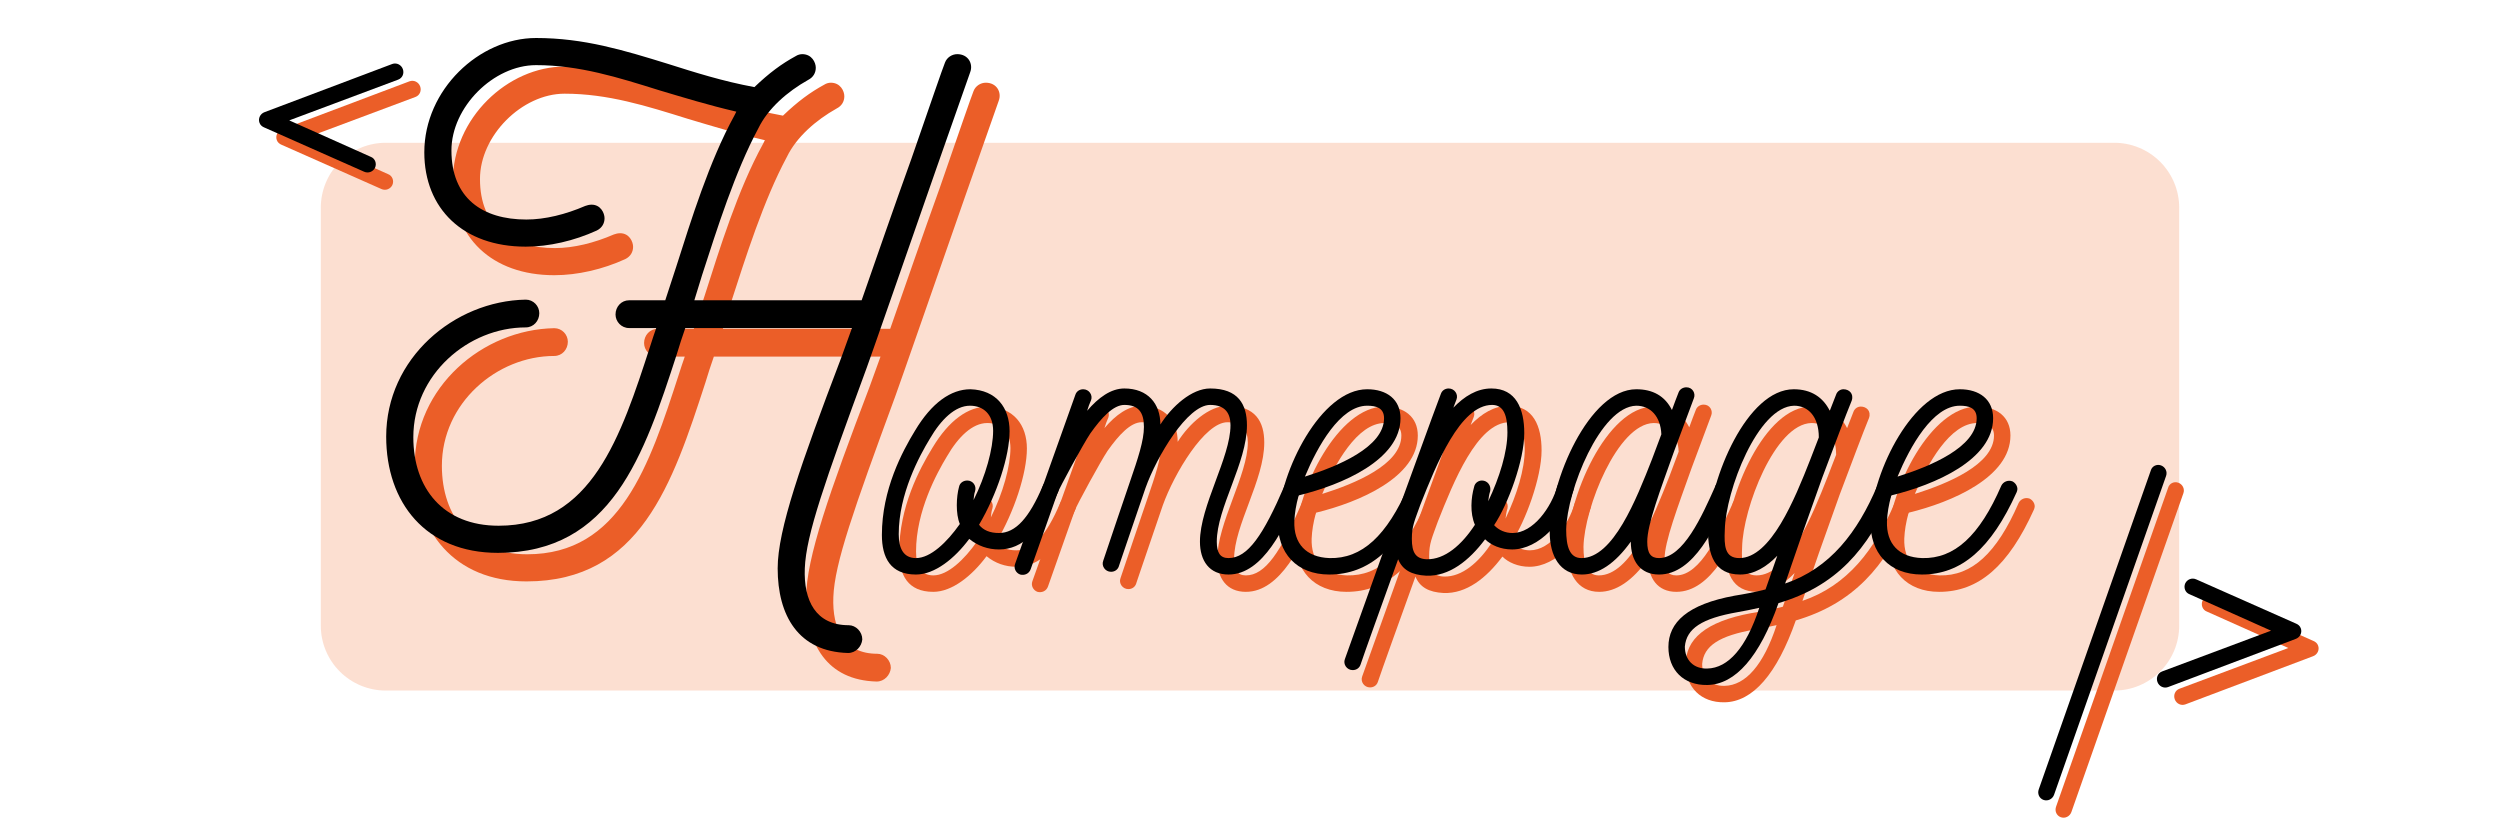 <svg xmlns="http://www.w3.org/2000/svg" xmlns:xlink="http://www.w3.org/1999/xlink" width="1500" zoomAndPan="magnify" viewBox="0 0 1125 375" height="500" preserveAspectRatio="xMidYMid meet" version="1.0"><defs><filter x="0%" y="0%" width="100%" height="100%" id="0618199ba5"><feColorMatrix values="0 0 0 0 1 0 0 0 0 1 0 0 0 0 1 0 0 0 1 0" color-interpolation-filters="sRGB"/></filter><g/><mask id="99d1a970ee"><g filter="url(#0618199ba5)"><rect x="-112.5" width="1350" fill="#000000" y="-37.5" height="450" fill-opacity="0.2"/></g></mask><clipPath id="835d20d23f"><path d="M 0.238 0.078 L 837 0.078 L 837 246.75 L 0.238 246.75 Z M 0.238 0.078 " clip-rule="nonzero"/></clipPath><clipPath id="1af772164a"><path d="M 29.59 0.25 L 807.41 0.25 C 815.164 0.25 822.598 3.328 828.082 8.812 C 833.562 14.293 836.641 21.727 836.641 29.48 L 836.641 217.52 C 836.641 225.273 833.562 232.707 828.082 238.188 C 822.598 243.672 815.164 246.75 807.41 246.75 L 29.59 246.75 C 21.836 246.75 14.402 243.672 8.918 238.188 C 3.438 232.707 0.359 225.273 0.359 217.52 L 0.359 29.48 C 0.359 21.727 3.438 14.293 8.918 8.812 C 14.402 3.328 21.836 0.25 29.59 0.25 Z M 29.59 0.25 " clip-rule="nonzero"/></clipPath><clipPath id="6215ff1742"><rect x="0" width="838" y="0" height="247"/></clipPath></defs><g mask="url(#99d1a970ee)"><g transform="matrix(1, 0, 0, 1, 144, 64)"><g clip-path="url(#6215ff1742)"><g clip-path="url(#835d20d23f)"><g clip-path="url(#1af772164a)"><path fill="#f05f1b" d="M 0.359 0.25 L 837.113 0.25 L 837.113 246.75 L 0.359 246.75 Z M 0.359 0.25 " fill-opacity="1" fill-rule="nonzero"/></g></g></g></g></g><g fill="#eb5e28" fill-opacity="1"><g transform="translate(405.168, 266.329)"><g><path d="M 78.789 -37.191 C 79.848 -39.66 77.91 -42.305 75.266 -42.305 C 73.855 -42.305 72.445 -41.422 71.918 -40.012 C 65.746 -25.383 59.578 -18.684 52.176 -18.684 C 48.121 -18.684 45.125 -19.918 43.184 -22.387 C 51.293 -36.133 56.934 -53.41 56.934 -64.512 C 56.934 -75.09 50.941 -83.02 39.309 -83.375 C 30.492 -83.375 21.855 -77.203 14.453 -64.867 C 8.637 -55.348 -0.527 -38.25 -0.527 -17.805 C -0.527 -7.578 3.348 0 14.805 0 C 23.266 0 32.258 -7.227 38.777 -16.039 C 42.656 -12.867 47.238 -11.281 52.176 -11.281 C 62.75 -11.281 71.035 -19.391 78.789 -37.191 Z M 37.898 -42.305 C 36.133 -42.305 34.547 -41.246 34.195 -39.484 C 32.961 -35.078 32.609 -27.32 34.547 -22.738 C 28.73 -14.453 21.328 -7.402 14.805 -7.402 C 9.164 -7.402 7.051 -11.809 7.051 -18.156 C 7.051 -36.312 16.395 -53.41 20.977 -60.988 C 26.086 -69.801 32.434 -75.969 39.129 -75.969 C 45.125 -75.969 49.531 -72.094 49.531 -64.688 C 49.531 -56.582 46.18 -44.418 40.719 -33.492 C 40.895 -34.723 40.895 -36.133 41.422 -37.543 C 42.129 -40.012 40.363 -42.305 37.898 -42.305 Z M 37.898 -42.305 "/></g></g></g><g fill="#eb5e28" fill-opacity="1"><g transform="translate(474.086, 266.329)"><g><path d="M 118.98 -38.602 C 118.98 -40.539 117.039 -42.305 115.277 -42.305 C 113.867 -42.305 112.281 -41.422 111.754 -40.012 C 102.234 -17.805 95.184 -7.402 86.547 -7.402 C 82.844 -7.402 81.258 -9.695 81.258 -14.805 C 81.258 -29.965 94.832 -50.234 94.832 -67.156 C 94.832 -76.5 90.953 -83.727 78.262 -83.727 C 69.977 -83.727 60.988 -75.617 55.875 -67.508 C 55.875 -76.852 50.234 -83.727 39.66 -83.727 C 33.668 -83.727 28.027 -79.672 22.914 -73.68 C 23.441 -75.441 23.973 -76.852 24.676 -78.438 C 25.559 -80.73 23.797 -83.375 21.152 -83.375 C 19.566 -83.375 18.156 -82.492 17.625 -80.906 C 8.637 -55.523 -0.527 -30.141 -9.52 -4.758 C -10.223 -2.82 -9.164 -0.703 -7.227 0 C -5.289 0.527 -3.172 -0.352 -2.469 -2.469 L 9.52 -36.488 C 10.574 -39.309 21.152 -58.695 24.324 -63.457 C 29.438 -70.684 34.723 -76.324 39.66 -76.324 C 46.004 -76.324 48.473 -72.973 48.473 -66.453 C 48.473 -60.281 45.828 -52.352 42.129 -41.598 C 41.949 -41.246 30.316 -6.699 30.141 -6.168 C 29.262 -3.879 31.023 -1.234 33.668 -1.234 C 35.254 -1.234 36.664 -2.113 37.191 -3.703 C 37.016 -3.348 48.824 -37.898 49.18 -38.953 C 54.289 -53.23 68.039 -76.324 78.262 -76.324 C 85.312 -76.324 87.426 -72.27 87.426 -67.156 C 87.426 -52.703 73.68 -30.848 73.68 -14.805 C 73.68 -6.168 77.91 0 86.547 0 C 102.234 0 111.93 -21.68 118.449 -36.488 C 118.801 -37.723 118.98 -38.074 118.98 -38.602 Z M 118.98 -38.602 "/></g></g></g><g fill="#eb5e28" fill-opacity="1"><g transform="translate(582.84, 266.329)"><g><path d="M 63.809 -41.949 C 61.867 -42.656 59.754 -41.773 58.871 -40.012 C 49 -17.273 37.723 -7.051 23.266 -7.402 C 12.691 -7.754 7.051 -13.926 7.402 -23.973 C 7.578 -27.672 8.109 -31.023 9.344 -35.605 C 28.906 -40.363 55.172 -51.645 55.172 -70.328 C 55.172 -78.789 49 -83.375 40.188 -83.375 C 19.391 -83.375 1.059 -46.711 0 -24.148 C -0.352 -9.695 8.461 0 23.09 0 C 40.895 0 54.289 -11.633 65.746 -37.016 C 65.922 -37.543 66.098 -37.898 66.098 -38.426 C 66.098 -39.836 65.219 -41.246 63.809 -41.949 Z M 12.164 -44.066 C 17.805 -57.637 28.027 -75.969 40.188 -75.969 C 44.066 -75.969 47.77 -75.09 47.77 -70.328 C 47.77 -57.285 26.793 -48.648 12.164 -44.066 Z M 12.164 -44.066 "/></g></g></g><g fill="#eb5e28" fill-opacity="1"><g transform="translate(638.715, 266.329)"><g><path d="M 74.914 -41.949 C 74.383 -42.129 73.855 -42.305 73.328 -42.305 C 71.918 -42.305 70.684 -41.422 69.977 -40.012 C 67.156 -30.141 59.047 -18.684 49.707 -18.684 C 46.535 -18.684 43.539 -19.918 41.422 -22.211 C 47.77 -31.727 54.996 -51.469 54.996 -63.633 C 54.996 -74.559 51.293 -83.727 40.188 -83.727 C 33.668 -83.727 28.027 -80.199 23.09 -75.09 L 24.5 -78.789 C 25.383 -81.082 23.621 -83.727 20.977 -83.727 C 19.391 -83.727 17.98 -82.844 17.449 -81.258 L 16.395 -78.438 C 14.277 -72.973 4.055 -44.594 -5.992 -17.098 L -25.734 38.074 C -26.617 40.363 -24.852 43.008 -22.211 43.008 C -20.621 43.008 -19.211 42.129 -18.684 40.539 C -16.922 35.254 -9.695 15.16 -1.762 -6.875 C 0.176 -2.113 4.23 0.176 10.93 0.527 C 21.152 0.883 30.141 -6.168 37.367 -15.863 C 40.012 -13.219 44.418 -11.281 49.531 -11.281 C 61.691 -11.281 73.148 -24.148 76.852 -37.191 C 77.027 -37.723 77.203 -38.074 77.203 -38.602 C 77.203 -40.012 76.324 -41.422 74.914 -41.949 Z M 35.957 -42.305 C 34.371 -42.305 32.785 -41.246 32.434 -39.484 C 31.023 -34.547 30.492 -27.672 32.785 -22.387 C 26.793 -13.219 19.211 -6.699 11.105 -6.875 C 6.168 -7.051 4.406 -9.871 4.406 -16.039 C 4.406 -21.855 5.641 -24.148 8.285 -31.551 C 15.336 -49.355 26.086 -76.324 40.539 -76.324 C 45.828 -76.324 47.414 -71.387 47.414 -63.984 C 47.414 -55.172 43.891 -43.715 38.777 -32.961 C 38.953 -34.371 39.129 -35.957 39.66 -37.543 C 40.188 -40.012 38.426 -42.305 35.957 -42.305 Z M 35.957 -42.305 "/></g></g></g><g fill="#eb5e28" fill-opacity="1"><g transform="translate(705.694, 266.329)"><g><path d="M 78.965 -41.949 C 78.438 -42.129 77.91 -42.305 77.379 -42.305 C 75.969 -42.305 74.738 -41.422 74.031 -40.012 L 73.855 -39.484 C 68.039 -26.441 59.578 -7.402 48.648 -7.402 C 44.949 -7.402 43.359 -9.52 43.359 -14.805 C 43.359 -22.562 49.18 -37.898 55.523 -55.699 L 64.336 -79.32 C 65.219 -81.434 63.809 -84.254 60.988 -84.254 C 59.402 -84.254 57.992 -83.375 57.461 -81.965 C 56.582 -79.672 55.523 -77.027 54.465 -74.031 C 51.293 -80.375 45.828 -83.375 38.426 -83.375 C 17.273 -83.375 -0.527 -42.129 -0.527 -19.035 C -0.527 -8.461 4.055 0 13.926 0 C 21.504 0 28.906 -4.934 35.957 -14.805 C 35.957 -6.168 40.188 0 48.648 0 C 64.512 0 74.031 -21.68 80.73 -36.488 L 80.906 -37.016 C 81.082 -37.543 81.258 -38.074 81.258 -38.602 C 81.258 -40.012 80.375 -41.246 78.965 -41.949 Z M 13.75 -7.402 C 8.461 -7.402 6.875 -12.516 6.875 -20.27 C 7.227 -37.723 22.211 -75.617 38.426 -75.969 C 44.77 -75.969 49.355 -71.211 49.707 -63.102 L 45.477 -51.82 C 38.426 -33.844 28.027 -7.402 13.75 -7.402 Z M 13.75 -7.402 "/></g></g></g><g fill="#eb5e28" fill-opacity="1"><g transform="translate(776.728, 266.329)"><g><path d="M 80.73 -41.773 C 80.199 -41.949 79.672 -42.129 79.145 -42.129 C 77.734 -42.129 76.5 -41.246 75.793 -39.836 C 66.98 -19.035 54.641 -2.82 34.371 4.055 L 41.773 -17.449 L 51.117 -43.715 C 56.758 -58.695 61.516 -71.387 64.336 -78.262 C 65.395 -81.434 63.102 -83.375 60.637 -83.375 C 59.227 -83.375 57.816 -82.492 57.285 -80.906 L 54.465 -73.68 C 51.469 -79.672 46.18 -83.375 38.25 -83.375 C 17.273 -83.375 0.527 -43.539 -0.352 -20.27 C -0.352 -8.988 2.469 0 14.102 0 C 20.445 0 26.086 -3.523 30.848 -8.461 L 25.559 6.699 C 20.801 7.934 16.039 8.812 11.633 9.52 C -9.52 13.395 -18.156 21.504 -18.156 32.609 C -18.156 43.008 -11.281 49.883 -0.703 49.707 C 11.984 49.531 22.914 37.016 31.375 12.867 C 57.109 5.289 71.738 -11.105 82.668 -36.84 C 82.844 -37.367 83.02 -37.898 83.02 -38.426 C 83.02 -39.836 82.141 -41.07 80.73 -41.773 Z M 13.75 -7.402 C 7.227 -7.402 6.875 -12.867 7.227 -20.094 C 7.578 -37.543 22.031 -75.617 38.426 -75.969 C 44.77 -75.969 49.531 -71.035 49.531 -61.691 L 45.652 -51.645 C 38.602 -33.668 27.852 -7.402 13.75 -7.402 Z M -0.703 42.305 C -6.699 42.48 -10.754 38.602 -10.754 32.434 C -10.047 24.324 -3.172 19.742 13.043 16.922 C 16.215 16.395 19.391 15.688 22.738 14.984 C 16.922 32.785 8.812 42.129 -0.703 42.305 Z M -0.703 42.305 "/></g></g></g><g fill="#eb5e28" fill-opacity="1"><g transform="translate(849.524, 266.329)"><g><path d="M 63.809 -41.949 C 61.867 -42.656 59.754 -41.773 58.871 -40.012 C 49 -17.273 37.723 -7.051 23.266 -7.402 C 12.691 -7.754 7.051 -13.926 7.402 -23.973 C 7.578 -27.672 8.109 -31.023 9.344 -35.605 C 28.906 -40.363 55.172 -51.645 55.172 -70.328 C 55.172 -78.789 49 -83.375 40.188 -83.375 C 19.391 -83.375 1.059 -46.711 0 -24.148 C -0.352 -9.695 8.461 0 23.09 0 C 40.895 0 54.289 -11.633 65.746 -37.016 C 65.922 -37.543 66.098 -37.898 66.098 -38.426 C 66.098 -39.836 65.219 -41.246 63.809 -41.949 Z M 12.164 -44.066 C 17.805 -57.637 28.027 -75.969 40.188 -75.969 C 44.066 -75.969 47.77 -75.09 47.77 -70.328 C 47.77 -57.285 26.793 -48.648 12.164 -44.066 Z M 12.164 -44.066 "/></g></g></g><g fill="#000000" fill-opacity="1"><g transform="translate(397.378, 258.539)"><g><path d="M 78.789 -37.191 C 79.848 -39.66 77.91 -42.305 75.266 -42.305 C 73.855 -42.305 72.445 -41.422 71.918 -40.012 C 65.746 -25.383 59.578 -18.684 52.176 -18.684 C 48.121 -18.684 45.125 -19.918 43.184 -22.387 C 51.293 -36.133 56.934 -53.41 56.934 -64.512 C 56.934 -75.09 50.941 -83.02 39.309 -83.375 C 30.492 -83.375 21.855 -77.203 14.453 -64.867 C 8.637 -55.348 -0.527 -38.25 -0.527 -17.805 C -0.527 -7.578 3.348 0 14.805 0 C 23.266 0 32.258 -7.227 38.777 -16.039 C 42.656 -12.867 47.238 -11.281 52.176 -11.281 C 62.75 -11.281 71.035 -19.391 78.789 -37.191 Z M 37.898 -42.305 C 36.133 -42.305 34.547 -41.246 34.195 -39.484 C 32.961 -35.078 32.609 -27.32 34.547 -22.738 C 28.73 -14.453 21.328 -7.402 14.805 -7.402 C 9.164 -7.402 7.051 -11.809 7.051 -18.156 C 7.051 -36.312 16.395 -53.41 20.977 -60.988 C 26.086 -69.801 32.434 -75.969 39.129 -75.969 C 45.125 -75.969 49.531 -72.094 49.531 -64.688 C 49.531 -56.582 46.18 -44.418 40.719 -33.492 C 40.895 -34.723 40.895 -36.133 41.422 -37.543 C 42.129 -40.012 40.363 -42.305 37.898 -42.305 Z M 37.898 -42.305 "/></g></g></g><g fill="#000000" fill-opacity="1"><g transform="translate(466.296, 258.539)"><g><path d="M 118.98 -38.602 C 118.98 -40.539 117.039 -42.305 115.277 -42.305 C 113.867 -42.305 112.281 -41.422 111.754 -40.012 C 102.234 -17.805 95.184 -7.402 86.547 -7.402 C 82.844 -7.402 81.258 -9.695 81.258 -14.805 C 81.258 -29.965 94.832 -50.234 94.832 -67.156 C 94.832 -76.5 90.953 -83.727 78.262 -83.727 C 69.977 -83.727 60.988 -75.617 55.875 -67.508 C 55.875 -76.852 50.234 -83.727 39.66 -83.727 C 33.668 -83.727 28.027 -79.672 22.914 -73.68 C 23.441 -75.441 23.973 -76.852 24.676 -78.438 C 25.559 -80.73 23.797 -83.375 21.152 -83.375 C 19.566 -83.375 18.156 -82.492 17.625 -80.906 C 8.637 -55.523 -0.527 -30.141 -9.52 -4.758 C -10.223 -2.82 -9.164 -0.703 -7.227 0 C -5.289 0.527 -3.172 -0.352 -2.469 -2.469 L 9.52 -36.488 C 10.574 -39.309 21.152 -58.695 24.324 -63.457 C 29.438 -70.684 34.723 -76.324 39.66 -76.324 C 46.004 -76.324 48.473 -72.973 48.473 -66.453 C 48.473 -60.281 45.828 -52.352 42.129 -41.598 C 41.949 -41.246 30.316 -6.699 30.141 -6.168 C 29.262 -3.879 31.023 -1.234 33.668 -1.234 C 35.254 -1.234 36.664 -2.113 37.191 -3.703 C 37.016 -3.348 48.824 -37.898 49.18 -38.953 C 54.289 -53.23 68.039 -76.324 78.262 -76.324 C 85.312 -76.324 87.426 -72.27 87.426 -67.156 C 87.426 -52.703 73.68 -30.848 73.68 -14.805 C 73.68 -6.168 77.91 0 86.547 0 C 102.234 0 111.93 -21.68 118.449 -36.488 C 118.801 -37.723 118.98 -38.074 118.98 -38.602 Z M 118.98 -38.602 "/></g></g></g><g fill="#000000" fill-opacity="1"><g transform="translate(575.05, 258.539)"><g><path d="M 63.809 -41.949 C 61.867 -42.656 59.754 -41.773 58.871 -40.012 C 49 -17.273 37.723 -7.051 23.266 -7.402 C 12.691 -7.754 7.051 -13.926 7.402 -23.973 C 7.578 -27.672 8.109 -31.023 9.344 -35.605 C 28.906 -40.363 55.172 -51.645 55.172 -70.328 C 55.172 -78.789 49 -83.375 40.188 -83.375 C 19.391 -83.375 1.059 -46.711 0 -24.148 C -0.352 -9.695 8.461 0 23.09 0 C 40.895 0 54.289 -11.633 65.746 -37.016 C 65.922 -37.543 66.098 -37.898 66.098 -38.426 C 66.098 -39.836 65.219 -41.246 63.809 -41.949 Z M 12.164 -44.066 C 17.805 -57.637 28.027 -75.969 40.188 -75.969 C 44.066 -75.969 47.77 -75.09 47.77 -70.328 C 47.77 -57.285 26.793 -48.648 12.164 -44.066 Z M 12.164 -44.066 "/></g></g></g><g fill="#000000" fill-opacity="1"><g transform="translate(630.925, 258.539)"><g><path d="M 74.914 -41.949 C 74.383 -42.129 73.855 -42.305 73.328 -42.305 C 71.918 -42.305 70.684 -41.422 69.977 -40.012 C 67.156 -30.141 59.047 -18.684 49.707 -18.684 C 46.535 -18.684 43.539 -19.918 41.422 -22.211 C 47.77 -31.727 54.996 -51.469 54.996 -63.633 C 54.996 -74.559 51.293 -83.727 40.188 -83.727 C 33.668 -83.727 28.027 -80.199 23.09 -75.09 L 24.5 -78.789 C 25.383 -81.082 23.621 -83.727 20.977 -83.727 C 19.391 -83.727 17.98 -82.844 17.449 -81.258 L 16.395 -78.438 C 14.277 -72.973 4.055 -44.594 -5.992 -17.098 L -25.734 38.074 C -26.617 40.363 -24.852 43.008 -22.211 43.008 C -20.621 43.008 -19.211 42.129 -18.684 40.539 C -16.922 35.254 -9.695 15.16 -1.762 -6.875 C 0.176 -2.113 4.23 0.176 10.93 0.527 C 21.152 0.883 30.141 -6.168 37.367 -15.863 C 40.012 -13.219 44.418 -11.281 49.531 -11.281 C 61.691 -11.281 73.148 -24.148 76.852 -37.191 C 77.027 -37.723 77.203 -38.074 77.203 -38.602 C 77.203 -40.012 76.324 -41.422 74.914 -41.949 Z M 35.957 -42.305 C 34.371 -42.305 32.785 -41.246 32.434 -39.484 C 31.023 -34.547 30.492 -27.672 32.785 -22.387 C 26.793 -13.219 19.211 -6.699 11.105 -6.875 C 6.168 -7.051 4.406 -9.871 4.406 -16.039 C 4.406 -21.855 5.641 -24.148 8.285 -31.551 C 15.336 -49.355 26.086 -76.324 40.539 -76.324 C 45.828 -76.324 47.414 -71.387 47.414 -63.984 C 47.414 -55.172 43.891 -43.715 38.777 -32.961 C 38.953 -34.371 39.129 -35.957 39.66 -37.543 C 40.188 -40.012 38.426 -42.305 35.957 -42.305 Z M 35.957 -42.305 "/></g></g></g><g fill="#000000" fill-opacity="1"><g transform="translate(697.904, 258.539)"><g><path d="M 78.965 -41.949 C 78.438 -42.129 77.91 -42.305 77.379 -42.305 C 75.969 -42.305 74.738 -41.422 74.031 -40.012 L 73.855 -39.484 C 68.039 -26.441 59.578 -7.402 48.648 -7.402 C 44.949 -7.402 43.359 -9.52 43.359 -14.805 C 43.359 -22.562 49.18 -37.898 55.523 -55.699 L 64.336 -79.32 C 65.219 -81.434 63.809 -84.254 60.988 -84.254 C 59.402 -84.254 57.992 -83.375 57.461 -81.965 C 56.582 -79.672 55.523 -77.027 54.465 -74.031 C 51.293 -80.375 45.828 -83.375 38.426 -83.375 C 17.273 -83.375 -0.527 -42.129 -0.527 -19.035 C -0.527 -8.461 4.055 0 13.926 0 C 21.504 0 28.906 -4.934 35.957 -14.805 C 35.957 -6.168 40.188 0 48.648 0 C 64.512 0 74.031 -21.68 80.73 -36.488 L 80.906 -37.016 C 81.082 -37.543 81.258 -38.074 81.258 -38.602 C 81.258 -40.012 80.375 -41.246 78.965 -41.949 Z M 13.75 -7.402 C 8.461 -7.402 6.875 -12.516 6.875 -20.27 C 7.227 -37.723 22.211 -75.617 38.426 -75.969 C 44.77 -75.969 49.355 -71.211 49.707 -63.102 L 45.477 -51.82 C 38.426 -33.844 28.027 -7.402 13.75 -7.402 Z M 13.75 -7.402 "/></g></g></g><g fill="#000000" fill-opacity="1"><g transform="translate(768.937, 258.539)"><g><path d="M 80.73 -41.773 C 80.199 -41.949 79.672 -42.129 79.145 -42.129 C 77.734 -42.129 76.5 -41.246 75.793 -39.836 C 66.98 -19.035 54.641 -2.82 34.371 4.055 L 41.773 -17.449 L 51.117 -43.715 C 56.758 -58.695 61.516 -71.387 64.336 -78.262 C 65.395 -81.434 63.102 -83.375 60.637 -83.375 C 59.227 -83.375 57.816 -82.492 57.285 -80.906 L 54.465 -73.68 C 51.469 -79.672 46.18 -83.375 38.25 -83.375 C 17.273 -83.375 0.527 -43.539 -0.352 -20.27 C -0.352 -8.988 2.469 0 14.102 0 C 20.445 0 26.086 -3.523 30.848 -8.461 L 25.559 6.699 C 20.801 7.934 16.039 8.812 11.633 9.52 C -9.52 13.395 -18.156 21.504 -18.156 32.609 C -18.156 43.008 -11.281 49.883 -0.703 49.707 C 11.984 49.531 22.914 37.016 31.375 12.867 C 57.109 5.289 71.738 -11.105 82.668 -36.84 C 82.844 -37.367 83.02 -37.898 83.02 -38.426 C 83.02 -39.836 82.141 -41.07 80.73 -41.773 Z M 13.75 -7.402 C 7.227 -7.402 6.875 -12.867 7.227 -20.094 C 7.578 -37.543 22.031 -75.617 38.426 -75.969 C 44.77 -75.969 49.531 -71.035 49.531 -61.691 L 45.652 -51.645 C 38.602 -33.668 27.852 -7.402 13.75 -7.402 Z M -0.703 42.305 C -6.699 42.48 -10.754 38.602 -10.754 32.434 C -10.047 24.324 -3.172 19.742 13.043 16.922 C 16.215 16.395 19.391 15.688 22.738 14.984 C 16.922 32.785 8.812 42.129 -0.703 42.305 Z M -0.703 42.305 "/></g></g></g><g fill="#000000" fill-opacity="1"><g transform="translate(841.734, 258.539)"><g><path d="M 63.809 -41.949 C 61.867 -42.656 59.754 -41.773 58.871 -40.012 C 49 -17.273 37.723 -7.051 23.266 -7.402 C 12.691 -7.754 7.051 -13.926 7.402 -23.973 C 7.578 -27.672 8.109 -31.023 9.344 -35.605 C 28.906 -40.363 55.172 -51.645 55.172 -70.328 C 55.172 -78.789 49 -83.375 40.188 -83.375 C 19.391 -83.375 1.059 -46.711 0 -24.148 C -0.352 -9.695 8.461 0 23.09 0 C 40.895 0 54.289 -11.633 65.746 -37.016 C 65.922 -37.543 66.098 -37.898 66.098 -38.426 C 66.098 -39.836 65.219 -41.246 63.809 -41.949 Z M 12.164 -44.066 C 17.805 -57.637 28.027 -75.969 40.188 -75.969 C 44.066 -75.969 47.77 -75.09 47.77 -70.328 C 47.77 -57.285 26.793 -48.648 12.164 -44.066 Z M 12.164 -44.066 "/></g></g></g><g fill="#eb5e28" fill-opacity="1"><g transform="translate(186.634, 245.648)"><g><path d="M 256.98 -208.434 C 254.652 -208.434 252.328 -206.977 251.457 -204.652 C 250.582 -202.617 244.188 -184.012 236.34 -161.34 C 228.781 -140.406 220.352 -115.988 213.953 -97.676 L 138.664 -97.676 L 142.152 -109.012 C 148.84 -129.652 156.977 -155.523 167.441 -175 C 171.805 -184.012 180.523 -191.57 189.828 -196.805 C 192.152 -197.965 193.316 -200 193.316 -202.328 C 193.316 -204.652 191.57 -208.434 187.211 -208.434 C 186.34 -208.434 185.176 -208.141 184.305 -207.559 C 177.91 -204.07 172.387 -200 165.699 -193.605 C 151.453 -196.223 138.664 -200.293 126.746 -204.07 C 106.977 -210.176 88.953 -215.699 67.441 -215.699 C 41.859 -215.699 17.152 -192.441 17.152 -164.246 C 17.152 -138.953 34.594 -121.805 62.793 -121.805 C 73.258 -121.805 84.594 -124.418 94.77 -129.07 C 97.094 -130.234 98.258 -132.27 98.258 -134.594 C 98.258 -136.918 96.512 -140.699 92.441 -140.699 C 91.281 -140.699 90.406 -140.406 89.535 -140.117 C 80.816 -136.34 71.512 -134.012 63.082 -134.012 C 43.312 -134.012 29.359 -143.605 29.359 -165.117 C 29.359 -184.594 48.258 -203.488 67.441 -203.488 C 86.918 -203.488 104.359 -197.965 122.965 -192.152 C 133.723 -188.953 145.059 -185.465 157.559 -182.559 L 156.688 -180.816 C 145.352 -160.176 137.211 -133.723 130.523 -112.793 L 125.582 -97.676 L 109.305 -97.676 C 105.816 -97.676 103.199 -94.77 103.199 -91.281 C 103.199 -88.082 105.816 -85.176 109.305 -85.176 L 121.512 -85.176 C 120.641 -82.848 119.77 -79.941 118.895 -77.324 C 105.523 -36.047 92.441 3.777 50.582 3.777 C 25.582 3.777 12.211 -13.082 12.211 -36.047 C 12.211 -64.246 36.918 -85.465 62.793 -85.465 C 66.281 -85.465 68.895 -88.371 68.895 -91.859 C 68.895 -95.059 66.281 -97.965 62.793 -97.965 C 30.523 -97.383 0 -71.512 0 -36.336 C 0 -6.688 17.734 15.988 50.293 15.988 C 101.453 15.988 115.988 -27.906 130.816 -73.547 C 131.977 -77.324 133.141 -81.105 134.594 -85.176 L 209.594 -85.176 L 204.652 -71.512 C 186.629 -24.129 176.164 5.523 176.164 22.965 C 176.164 44.188 185.465 60.465 207.852 61.047 C 211.34 61.047 213.953 58.141 214.246 54.941 C 214.246 51.453 211.34 48.547 208.141 48.547 C 193.316 48.547 187.793 37.5 188.375 22.965 C 188.953 7.848 197.387 -15.988 216.281 -67.441 C 218.316 -72.965 234.887 -120.641 247.676 -157.27 L 262.793 -200.293 C 264.246 -204.07 261.922 -208.434 256.98 -208.434 Z M 256.98 -208.434 "/></g></g></g><g fill="#000000" fill-opacity="1"><g transform="translate(173.787, 232.8)"><g><path d="M 256.98 -208.434 C 254.652 -208.434 252.328 -206.977 251.457 -204.652 C 250.582 -202.617 244.188 -184.012 236.34 -161.34 C 228.781 -140.406 220.352 -115.988 213.953 -97.676 L 138.664 -97.676 L 142.152 -109.012 C 148.84 -129.652 156.977 -155.523 167.441 -175 C 171.805 -184.012 180.523 -191.57 189.828 -196.805 C 192.152 -197.965 193.316 -200 193.316 -202.328 C 193.316 -204.652 191.57 -208.434 187.211 -208.434 C 186.34 -208.434 185.176 -208.141 184.305 -207.559 C 177.91 -204.07 172.387 -200 165.699 -193.605 C 151.453 -196.223 138.664 -200.293 126.746 -204.07 C 106.977 -210.176 88.953 -215.699 67.441 -215.699 C 41.859 -215.699 17.152 -192.441 17.152 -164.246 C 17.152 -138.953 34.594 -121.805 62.793 -121.805 C 73.258 -121.805 84.594 -124.418 94.77 -129.07 C 97.094 -130.234 98.258 -132.27 98.258 -134.594 C 98.258 -136.918 96.512 -140.699 92.441 -140.699 C 91.281 -140.699 90.406 -140.406 89.535 -140.117 C 80.816 -136.34 71.512 -134.012 63.082 -134.012 C 43.312 -134.012 29.359 -143.605 29.359 -165.117 C 29.359 -184.594 48.258 -203.488 67.441 -203.488 C 86.918 -203.488 104.359 -197.965 122.965 -192.152 C 133.723 -188.953 145.059 -185.465 157.559 -182.559 L 156.688 -180.816 C 145.352 -160.176 137.211 -133.723 130.523 -112.793 L 125.582 -97.676 L 109.305 -97.676 C 105.816 -97.676 103.199 -94.77 103.199 -91.281 C 103.199 -88.082 105.816 -85.176 109.305 -85.176 L 121.512 -85.176 C 120.641 -82.848 119.77 -79.941 118.895 -77.324 C 105.523 -36.047 92.441 3.777 50.582 3.777 C 25.582 3.777 12.211 -13.082 12.211 -36.047 C 12.211 -64.246 36.918 -85.465 62.793 -85.465 C 66.281 -85.465 68.895 -88.371 68.895 -91.859 C 68.895 -95.059 66.281 -97.965 62.793 -97.965 C 30.523 -97.383 0 -71.512 0 -36.336 C 0 -6.688 17.734 15.988 50.293 15.988 C 101.453 15.988 115.988 -27.906 130.816 -73.547 C 131.977 -77.324 133.141 -81.105 134.594 -85.176 L 209.594 -85.176 L 204.652 -71.512 C 186.629 -24.129 176.164 5.523 176.164 22.965 C 176.164 44.188 185.465 60.465 207.852 61.047 C 211.34 61.047 213.953 58.141 214.246 54.941 C 214.246 51.453 211.34 48.547 208.141 48.547 C 193.316 48.547 187.793 37.5 188.375 22.965 C 188.953 7.848 197.387 -15.988 216.281 -67.441 C 218.316 -72.965 234.887 -120.641 247.676 -157.27 L 262.793 -200.293 C 264.246 -204.07 261.922 -208.434 256.98 -208.434 Z M 256.98 -208.434 "/></g></g></g><g fill="#eb5e28" fill-opacity="1"><g transform="translate(926.47, 346.417)"><g><path d="M 53.762 -129.203 C 51.82 -129.906 49.707 -128.852 49.18 -126.91 L -1.234 16.57 C -1.938 18.508 -1.059 20.621 0.883 21.328 C 2.82 22.031 4.934 20.977 5.641 19.035 L 56.051 -124.441 C 56.758 -126.383 55.699 -128.496 53.762 -129.203 Z M 53.762 -129.203 "/></g></g></g><g fill="#eb5e28" fill-opacity="1"><g transform="translate(963.133, 346.417)"><g><path d="M 15.512 -31.727 C 16.215 -29.789 18.332 -28.73 20.27 -29.438 L 77.734 -51.117 C 79.672 -51.82 80.73 -53.938 80.023 -55.875 C 79.672 -56.934 78.789 -57.637 77.91 -57.992 L 32.961 -77.91 C 31.023 -78.789 28.906 -77.91 28.027 -76.145 C 27.145 -74.207 28.027 -71.918 29.965 -71.211 L 66.629 -54.82 L 17.625 -36.488 C 15.688 -35.781 14.805 -33.668 15.512 -31.727 Z M 15.512 -31.727 "/></g></g></g><g fill="#000000" fill-opacity="1"><g transform="translate(918.68, 338.627)"><g><path d="M 53.762 -129.203 C 51.82 -129.906 49.707 -128.852 49.18 -126.91 L -1.234 16.57 C -1.938 18.508 -1.059 20.621 0.883 21.328 C 2.82 22.031 4.934 20.977 5.641 19.035 L 56.051 -124.441 C 56.758 -126.383 55.699 -128.496 53.762 -129.203 Z M 53.762 -129.203 "/></g></g></g><g fill="#000000" fill-opacity="1"><g transform="translate(955.342, 338.627)"><g><path d="M 15.512 -31.727 C 16.215 -29.789 18.332 -28.73 20.27 -29.438 L 77.734 -51.117 C 79.672 -51.82 80.73 -53.938 80.023 -55.875 C 79.672 -56.934 78.789 -57.637 77.91 -57.992 L 32.961 -77.91 C 31.023 -78.789 28.906 -77.91 28.027 -76.145 C 27.145 -74.207 28.027 -71.918 29.965 -71.211 L 66.629 -54.82 L 17.625 -36.488 C 15.688 -35.781 14.805 -33.668 15.512 -31.727 Z M 15.512 -31.727 "/></g></g></g><g fill="#eb5e28" fill-opacity="1"><g transform="translate(109.043, 114.665)"><g><path d="M 80.023 -75.793 C 79.32 -77.734 77.203 -78.789 75.266 -78.086 L 17.805 -56.406 C 15.863 -55.699 14.805 -53.586 15.512 -51.645 C 15.863 -50.59 16.746 -49.883 17.625 -49.531 L 62.574 -29.613 C 64.512 -28.73 66.629 -29.613 67.508 -31.375 C 68.391 -33.312 67.508 -35.605 65.57 -36.312 L 28.906 -52.703 L 77.91 -71.035 C 79.848 -71.738 80.73 -73.855 80.023 -75.793 Z M 80.023 -75.793 "/></g></g></g><g fill="#000000" fill-opacity="1"><g transform="translate(101.253, 106.875)"><g><path d="M 80.023 -75.793 C 79.32 -77.734 77.203 -78.789 75.266 -78.086 L 17.805 -56.406 C 15.863 -55.699 14.805 -53.586 15.512 -51.645 C 15.863 -50.59 16.746 -49.883 17.625 -49.531 L 62.574 -29.613 C 64.512 -28.73 66.629 -29.613 67.508 -31.375 C 68.391 -33.312 67.508 -35.605 65.57 -36.312 L 28.906 -52.703 L 77.91 -71.035 C 79.848 -71.738 80.73 -73.855 80.023 -75.793 Z M 80.023 -75.793 "/></g></g></g></svg>